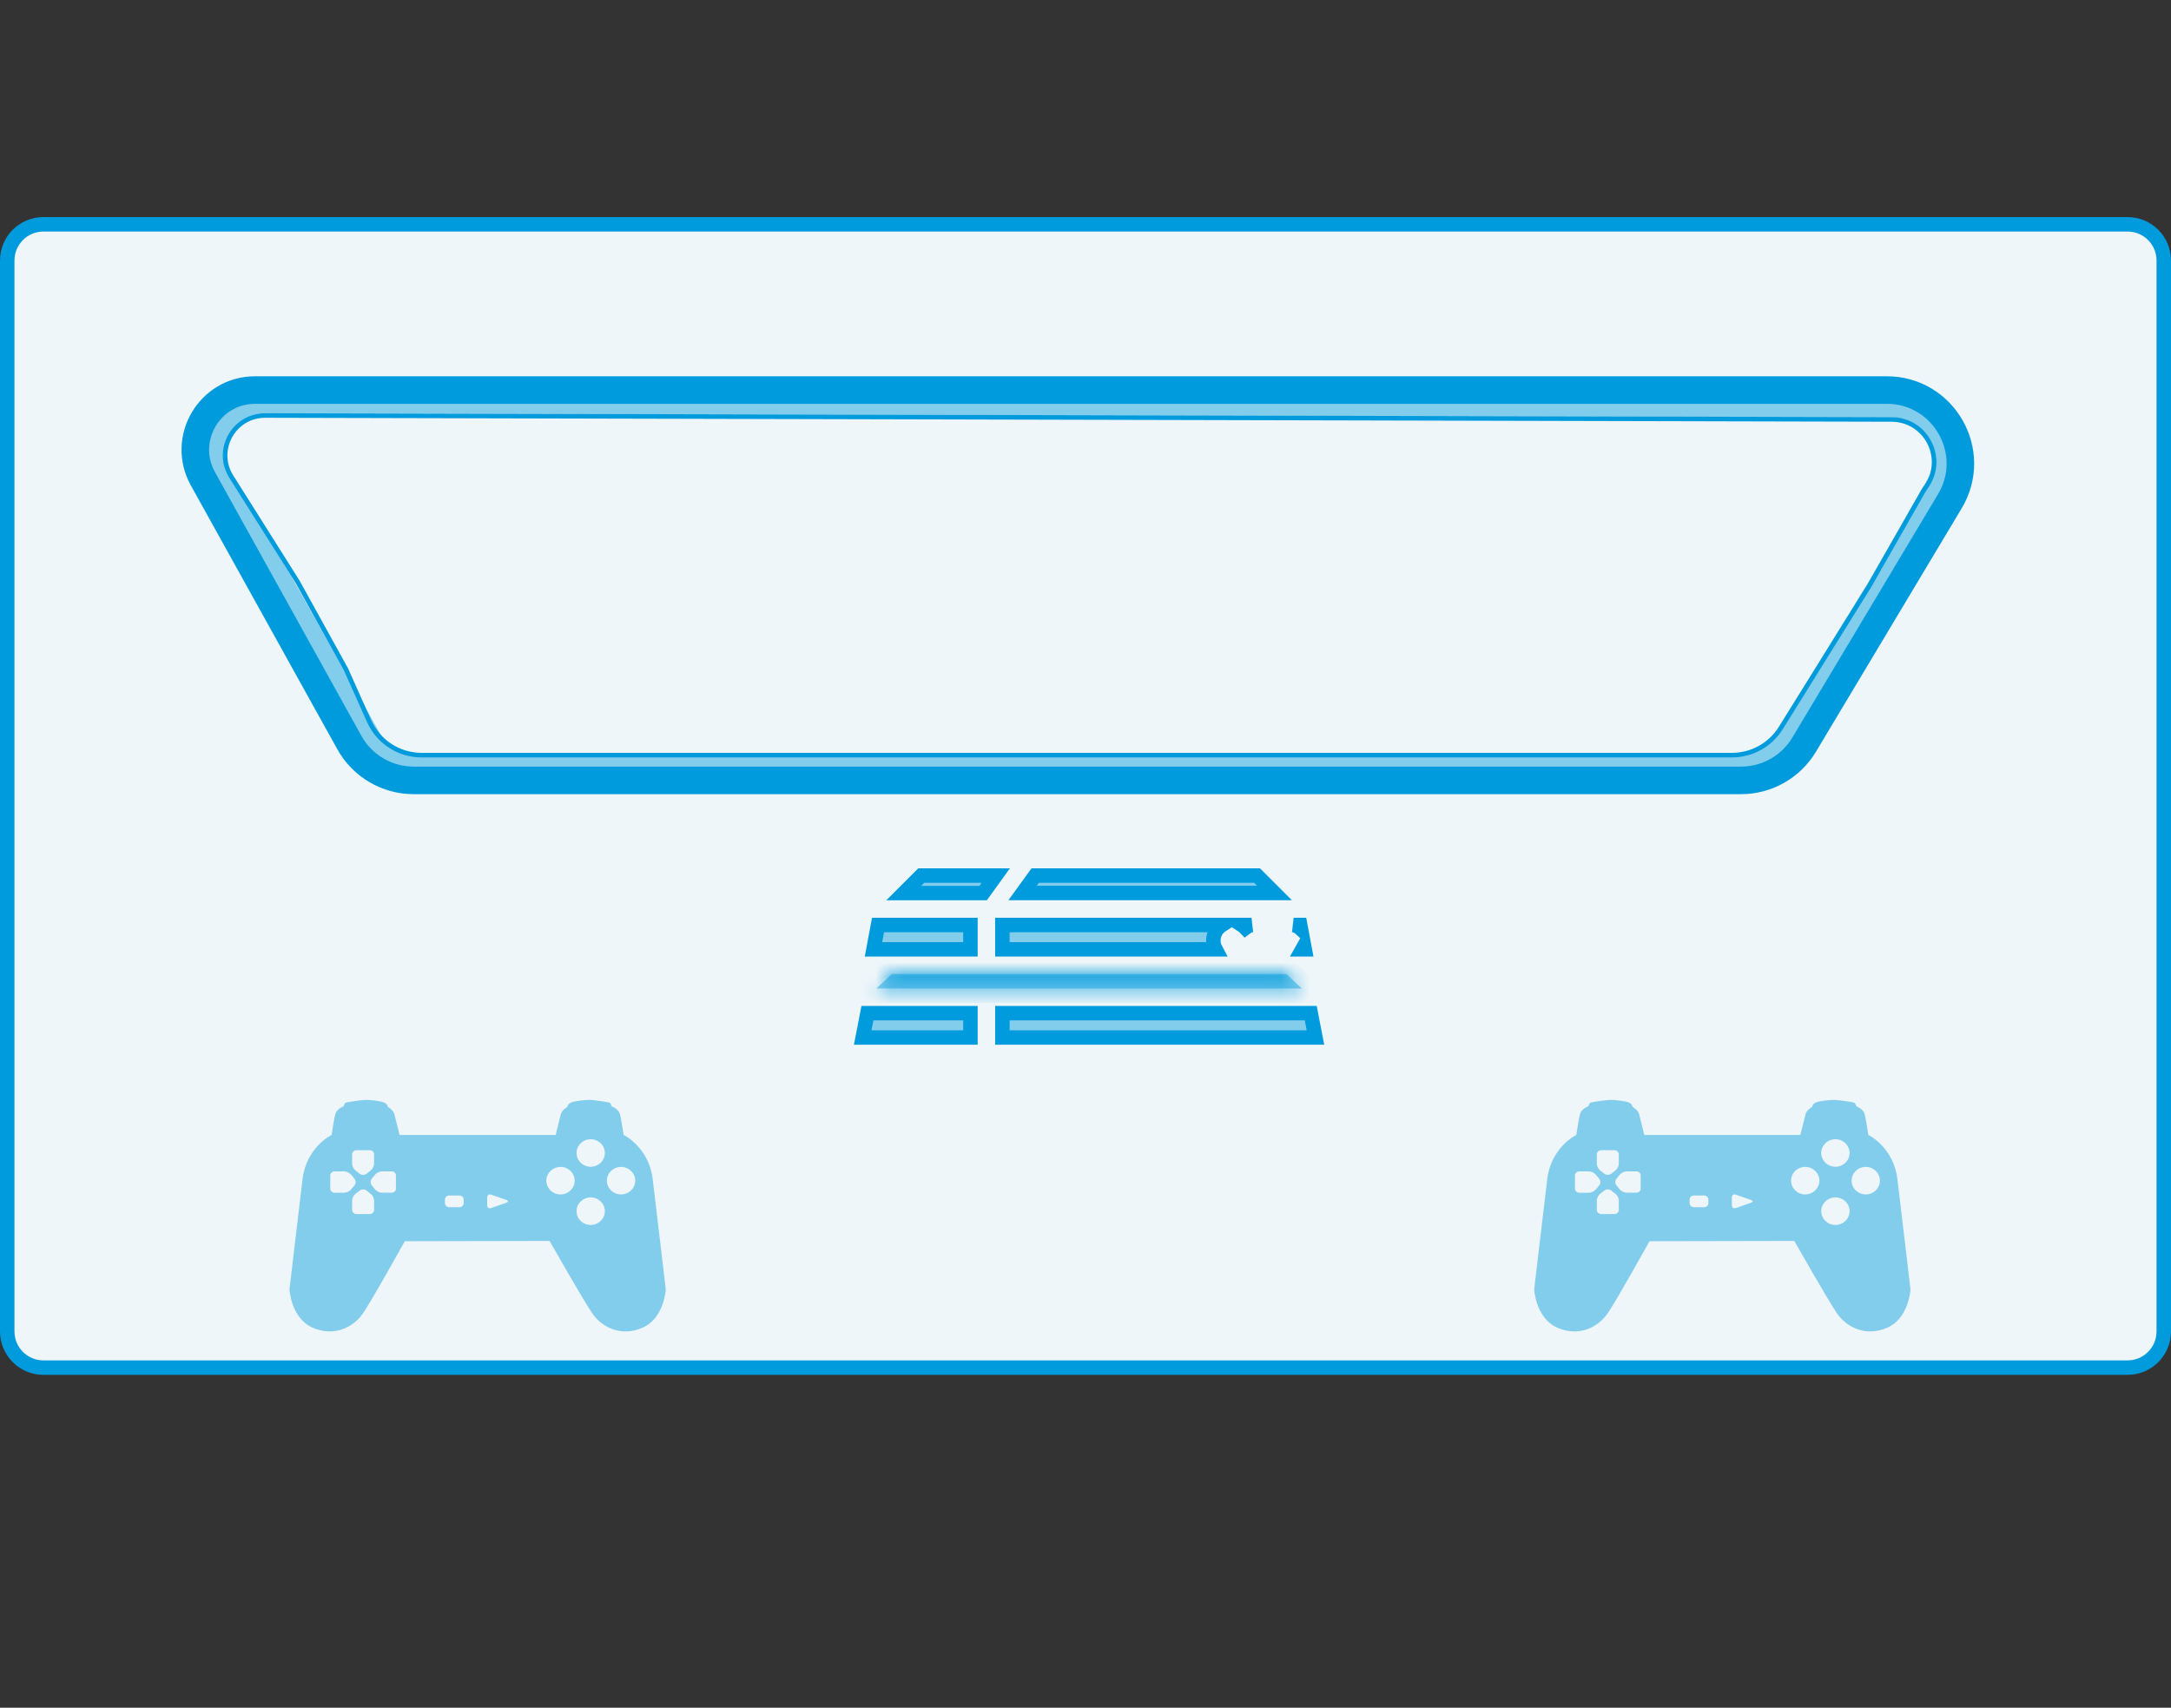 <svg width="150" height="118" viewBox="0 0 150 118" fill="none" xmlns="http://www.w3.org/2000/svg">
<rect x="0" y="0" width="150" height="118" fill="#333333" stroke="none"/>
<path d="M0.5 18C0.5 16.619 1.619 15.5 3 15.5H147C148.381 15.5 149.5 16.619 149.5 18V92C149.5 93.381 148.381 94.5 147 94.5H3C1.619 94.5 0.5 93.381 0.5 92V18Z" fill="#EFF6FA" stroke="#009BDC"/>
<path d="M130.687 28.983H130.687C133.051 28.983 134.448 31.631 133.115 33.582L132.936 33.843L132.936 33.843L132.929 33.854L129.151 40.484L129.15 40.487L123.038 50.307C122.314 51.471 121.04 52.178 119.67 52.178L29.125 52.178C27.562 52.178 26.144 51.259 25.505 49.831L23.9 46.243L23.9 46.243L23.894 46.231L20.562 40.202L20.562 40.202L20.557 40.194L15.957 32.897C14.841 31.057 16.169 28.704 18.322 28.71L130.687 28.983Z" stroke="#009BDC" stroke-width="0.317"/>
<path d="M19.568 40.125L19.562 40.115L19.556 40.105L15.329 33.243C13.895 30.915 15.575 27.916 18.31 27.922L130.718 28.203C133.398 28.21 135.071 31.109 133.736 33.433L129.806 40.272L123.225 50.99C122.59 52.024 121.464 52.654 120.25 52.654L28.681 52.654C27.422 52.654 26.26 51.976 25.641 50.88L19.568 40.125Z" stroke="#009BDC" stroke-opacity="0.45" stroke-width="1.269"/>
<path d="M14.018 33.079C12.492 30.329 14.48 26.952 17.625 26.952L130.364 26.952C134.308 26.952 136.746 31.253 134.72 34.636L124.653 51.454C123.736 52.986 122.082 53.923 120.297 53.923L28.577 53.923C26.733 53.923 25.034 52.923 24.139 51.31L14.018 33.079Z" stroke="#009BDC" stroke-width="1.904"/>
<!-- <path d="M54.5 107.5C54.5 110.102 52.3255 112.599 48.4834 114.475C44.6747 116.335 39.3779 117.5 33.5 117.5C27.6221 117.5 22.3253 116.335 18.5166 114.475C14.6745 112.599 12.5 110.102 12.5 107.5C12.5 104.898 14.6745 102.401 18.5166 100.525C22.3253 98.6646 27.6221 97.5 33.5 97.5C39.3779 97.5 44.6747 98.6646 48.4834 100.525C52.3255 102.401 54.5 104.898 54.5 107.5Z" fill="#EFF6FA" stroke="#009BDC"/> -->
<!-- <path d="M34.4824 102.026V112H32.5137V104.296L30.1484 105.048V103.496L34.2705 102.026H34.4824Z" fill="#009BDC"/> -->
<!-- <path d="M139.5 107.5C139.5 110.102 137.325 112.599 133.483 114.475C129.675 116.335 124.378 117.5 118.5 117.5C112.622 117.5 107.325 116.335 103.517 114.475C99.6745 112.599 97.5 110.102 97.5 107.5C97.5 104.898 99.6745 102.401 103.517 100.525C107.325 98.6646 112.622 97.5 118.5 97.5C124.378 97.5 129.675 98.6646 133.483 100.525C137.325 102.401 139.5 104.898 139.5 107.5Z" fill="#EFF6FA" stroke="#009BDC"/> -->
<!-- <path d="M121.492 110.462V112H114.684V110.688L117.903 107.235C118.227 106.875 118.482 106.559 118.669 106.285C118.856 106.007 118.99 105.759 119.072 105.54C119.159 105.317 119.202 105.105 119.202 104.904C119.202 104.604 119.152 104.346 119.052 104.132C118.951 103.913 118.803 103.744 118.607 103.626C118.416 103.507 118.179 103.448 117.896 103.448C117.596 103.448 117.336 103.521 117.117 103.667C116.903 103.813 116.739 104.016 116.625 104.275C116.516 104.535 116.461 104.829 116.461 105.157H114.485C114.485 104.565 114.627 104.022 114.909 103.53C115.192 103.034 115.59 102.639 116.105 102.348C116.62 102.051 117.231 101.903 117.938 101.903C118.635 101.903 119.223 102.017 119.701 102.245C120.184 102.468 120.549 102.792 120.795 103.216C121.046 103.635 121.171 104.136 121.171 104.72C121.171 105.048 121.118 105.369 121.014 105.684C120.909 105.993 120.758 106.303 120.562 106.613C120.371 106.919 120.139 107.229 119.865 107.543C119.592 107.857 119.289 108.183 118.956 108.521L117.227 110.462H121.492Z" fill="#009BDC"/> -->
<path d="M88.054 61.704H70.653L71.503 60.529C71.51 60.521 71.517 60.511 71.525 60.5H86.85L88.054 61.704Z" fill="#009BDC" fill-opacity="0.45" stroke="#009BDC"/>
<mask id="path-13-inside-1_5_46" fill="white">
<path d="M60.552 68.302H89.943L88.88 67.305H61.614L60.552 68.302Z"/>
</mask>
<path d="M60.552 68.302H89.943L88.88 67.305H61.614L60.552 68.302Z" fill="#009BDC" fill-opacity="0.45"/>
<path d="M60.552 68.302L59.868 67.572L58.023 69.302H60.552V68.302ZM89.943 68.302V69.302H92.472L90.627 67.572L89.943 68.302ZM88.88 67.305L89.564 66.576L89.276 66.305H88.88V67.305ZM61.614 67.305V66.305H61.219L60.93 66.576L61.614 67.305ZM60.552 69.302H89.943V67.302H60.552V69.302ZM90.627 67.572L89.564 66.576L88.196 68.035L89.259 69.031L90.627 67.572ZM88.88 66.305H61.614V68.305H88.88V66.305ZM60.93 66.576L59.868 67.572L61.236 69.031L62.298 68.035L60.93 66.576Z" fill="#009BDC" mask="url(#path-13-inside-1_5_46)"/>
<path d="M62.441 61.71L63.651 60.5H68.8L67.927 61.71H62.441Z" fill="#009BDC" fill-opacity="0.45" stroke="#009BDC"/>
<path d="M83.986 65.598H69.257V63.917H84.42C84.068 64.144 83.834 64.538 83.834 64.993C83.834 65.212 83.889 65.418 83.986 65.598ZM86.046 64.119C85.974 64.043 85.892 63.975 85.803 63.917H86.472C86.314 63.953 86.169 64.024 86.046 64.119ZM89.886 64.186C89.746 64.056 89.573 63.962 89.381 63.917H89.836L89.886 64.186ZM90.127 65.475L90.15 65.598H90.056C90.082 65.559 90.106 65.517 90.127 65.475Z" fill="#009BDC" fill-opacity="0.45" stroke="#009BDC"/>
<path d="M69.257 71.69V70.009H90.563L90.888 71.69H69.257Z" fill="#009BDC" fill-opacity="0.45" stroke="#009BDC"/>
<path d="M60.351 65.598L60.665 63.917H67.049V65.598H60.351Z" fill="#009BDC" fill-opacity="0.45" stroke="#009BDC"/>
<path d="M67.049 70.009V71.69H59.606L59.932 70.009H67.049Z" fill="#009BDC" fill-opacity="0.45" stroke="#009BDC"/>
<path d="M45.095 81.466C44.826 79.255 43.089 78.422 43.089 78.422C43.089 78.422 42.918 77.305 42.844 77.02C42.802 76.854 42.682 76.616 42.251 76.436C42.243 76.4 42.207 76.24 42.11 76.195C42 76.143 41.028 76.01 40.762 76.001C40.496 75.992 39.67 76.068 39.432 76.195C39.225 76.305 39.206 76.447 39.205 76.483C38.836 76.697 38.759 76.948 38.759 76.948L38.392 78.422H27.608L27.241 76.948C27.241 76.948 27.164 76.697 26.796 76.483C26.794 76.447 26.775 76.305 26.569 76.195C26.33 76.068 25.505 75.992 25.238 76.001C24.972 76.01 24 76.143 23.89 76.195C23.793 76.24 23.757 76.4 23.75 76.436C23.318 76.616 23.198 76.854 23.156 77.02C23.082 77.305 22.911 78.422 22.911 78.422C22.911 78.422 21.174 79.255 20.905 81.466C20.636 83.677 20 89.097 20 89.097C20 89.097 20.098 91.07 21.59 91.736C23.082 92.402 24.427 91.712 25.088 90.738C25.749 89.763 27.967 85.767 27.967 85.767L37.972 85.747C37.972 85.747 40.251 89.763 40.912 90.738C41.573 91.712 42.918 92.401 44.41 91.736C45.902 91.07 46 89.097 46 89.097C46 89.097 45.364 83.677 45.095 81.466ZM24.33 79.763C24.33 79.606 24.462 79.478 24.624 79.478H25.553C25.714 79.478 25.846 79.606 25.846 79.763V80.411C25.846 80.568 25.743 80.777 25.617 80.874L25.318 81.106C25.192 81.204 24.985 81.204 24.859 81.106L24.559 80.874C24.433 80.777 24.33 80.568 24.33 80.411L24.33 79.763ZM23.78 82.415H23.113C22.951 82.415 22.819 82.286 22.819 82.129V81.226C22.819 81.069 22.951 80.941 23.113 80.941H23.78C23.941 80.941 24.156 81.042 24.257 81.164L24.495 81.455C24.596 81.578 24.596 81.779 24.495 81.901L24.257 82.192C24.156 82.314 23.941 82.415 23.78 82.415ZM25.847 83.603C25.847 83.76 25.715 83.888 25.553 83.888H24.624C24.462 83.888 24.33 83.76 24.33 83.603V82.955C24.33 82.798 24.434 82.59 24.56 82.492L24.859 82.26C24.985 82.162 25.192 82.162 25.318 82.26L25.617 82.492C25.744 82.59 25.847 82.798 25.847 82.955V83.603ZM27.358 82.129C27.358 82.286 27.226 82.414 27.064 82.414H26.397C26.235 82.414 26.021 82.314 25.921 82.191L25.682 81.9C25.581 81.778 25.581 81.577 25.682 81.454L25.921 81.163C26.021 81.041 26.236 80.94 26.397 80.94H27.064C27.226 80.94 27.358 81.069 27.358 81.225V82.129ZM32.038 83.13C32.038 83.287 31.906 83.415 31.744 83.415H31.035C30.873 83.415 30.741 83.287 30.741 83.13V82.892C30.741 82.735 30.873 82.607 31.035 82.607H31.744C31.906 82.607 32.038 82.735 32.038 82.892V83.13ZM34.982 83.108L33.936 83.473C33.784 83.526 33.66 83.441 33.66 83.284V82.738C33.66 82.581 33.784 82.496 33.936 82.549L34.982 82.915C35.134 82.968 35.134 83.055 34.982 83.108ZM38.728 82.533C38.187 82.533 37.75 82.107 37.75 81.582C37.75 81.057 38.187 80.631 38.728 80.631C39.268 80.631 39.706 81.057 39.706 81.582C39.706 82.107 39.268 82.533 38.728 82.533ZM40.813 84.642C40.272 84.642 39.835 84.216 39.835 83.691C39.835 83.165 40.272 82.74 40.813 82.74C41.353 82.74 41.791 83.165 41.791 83.691C41.791 84.216 41.353 84.642 40.813 84.642ZM40.813 80.62C40.272 80.62 39.835 80.195 39.835 79.669C39.835 79.144 40.272 78.719 40.813 78.719C41.353 78.719 41.791 79.144 41.791 79.669C41.791 80.195 41.353 80.62 40.813 80.62ZM42.91 82.533C42.37 82.533 41.932 82.107 41.932 81.582C41.932 81.057 42.37 80.632 42.91 80.632C43.45 80.632 43.889 81.057 43.889 81.582C43.889 82.107 43.45 82.533 42.91 82.533Z" fill="#009BDC" fill-opacity="0.45"/>
<path d="M131.095 81.466C130.826 79.255 129.089 78.422 129.089 78.422C129.089 78.422 128.918 77.305 128.844 77.02C128.802 76.854 128.682 76.616 128.251 76.436C128.243 76.4 128.207 76.24 128.11 76.195C128 76.143 127.028 76.01 126.762 76.001C126.496 75.992 125.67 76.068 125.432 76.195C125.225 76.305 125.206 76.447 125.205 76.483C124.836 76.697 124.759 76.948 124.759 76.948L124.392 78.422H113.608L113.241 76.948C113.241 76.948 113.164 76.697 112.796 76.483C112.794 76.447 112.775 76.305 112.569 76.195C112.33 76.068 111.505 75.992 111.238 76.001C110.972 76.01 110 76.143 109.89 76.195C109.793 76.24 109.757 76.4 109.75 76.436C109.318 76.616 109.198 76.854 109.156 77.02C109.082 77.305 108.911 78.422 108.911 78.422C108.911 78.422 107.174 79.255 106.905 81.466C106.636 83.677 106 89.097 106 89.097C106 89.097 106.098 91.07 107.59 91.736C109.082 92.402 110.427 91.712 111.088 90.738C111.749 89.763 113.967 85.767 113.967 85.767L123.972 85.747C123.972 85.747 126.251 89.763 126.912 90.738C127.573 91.712 128.918 92.401 130.41 91.736C131.902 91.07 132 89.097 132 89.097C132 89.097 131.364 83.677 131.095 81.466ZM110.33 79.763C110.33 79.606 110.462 79.478 110.624 79.478H111.553C111.714 79.478 111.846 79.606 111.846 79.763V80.411C111.846 80.568 111.743 80.777 111.617 80.874L111.318 81.106C111.191 81.204 110.985 81.204 110.859 81.106L110.559 80.874C110.433 80.777 110.33 80.568 110.33 80.411L110.33 79.763ZM109.78 82.415H109.113C108.951 82.415 108.819 82.286 108.819 82.129V81.226C108.819 81.069 108.951 80.941 109.113 80.941H109.78C109.941 80.941 110.156 81.042 110.257 81.164L110.495 81.455C110.596 81.578 110.596 81.779 110.495 81.901L110.257 82.192C110.156 82.314 109.941 82.415 109.78 82.415ZM111.847 83.603C111.847 83.76 111.715 83.888 111.553 83.888H110.624C110.462 83.888 110.33 83.76 110.33 83.603V82.955C110.33 82.798 110.434 82.59 110.56 82.492L110.859 82.26C110.985 82.162 111.192 82.162 111.318 82.26L111.618 82.492C111.744 82.59 111.847 82.798 111.847 82.955V83.603ZM113.358 82.129C113.358 82.286 113.225 82.414 113.064 82.414H112.397C112.235 82.414 112.021 82.314 111.92 82.191L111.682 81.9C111.581 81.778 111.581 81.577 111.682 81.454L111.92 81.163C112.021 81.041 112.236 80.94 112.397 80.94H113.064C113.226 80.94 113.358 81.069 113.358 81.225V82.129ZM118.038 83.13C118.038 83.287 117.906 83.415 117.744 83.415H117.035C116.873 83.415 116.741 83.287 116.741 83.13V82.892C116.741 82.735 116.873 82.607 117.035 82.607H117.744C117.906 82.607 118.038 82.735 118.038 82.892V83.13ZM120.982 83.108L119.936 83.473C119.784 83.526 119.66 83.441 119.66 83.284V82.738C119.66 82.581 119.784 82.496 119.936 82.549L120.982 82.915C121.134 82.968 121.134 83.055 120.982 83.108ZM124.728 82.533C124.187 82.533 123.75 82.107 123.75 81.582C123.75 81.057 124.187 80.631 124.728 80.631C125.268 80.631 125.706 81.057 125.706 81.582C125.706 82.107 125.268 82.533 124.728 82.533ZM126.813 84.642C126.272 84.642 125.835 84.216 125.835 83.691C125.835 83.165 126.272 82.74 126.813 82.74C127.353 82.74 127.791 83.165 127.791 83.691C127.791 84.216 127.353 84.642 126.813 84.642ZM126.813 80.62C126.272 80.62 125.835 80.195 125.835 79.669C125.835 79.144 126.272 78.719 126.813 78.719C127.353 78.719 127.791 79.144 127.791 79.669C127.791 80.195 127.353 80.62 126.813 80.62ZM128.91 82.533C128.37 82.533 127.932 82.107 127.932 81.582C127.932 81.057 128.37 80.632 128.91 80.632C129.45 80.632 129.889 81.057 129.889 81.582C129.889 82.107 129.45 82.533 128.91 82.533Z" fill="#009BDC" fill-opacity="0.45"/>
<defs>
<clipPath id="clip0_5_46">
<rect width="6" height="6" fill="white" transform="translate(77 8) rotate(-180)"/>
</clipPath>
</defs>
</svg>
